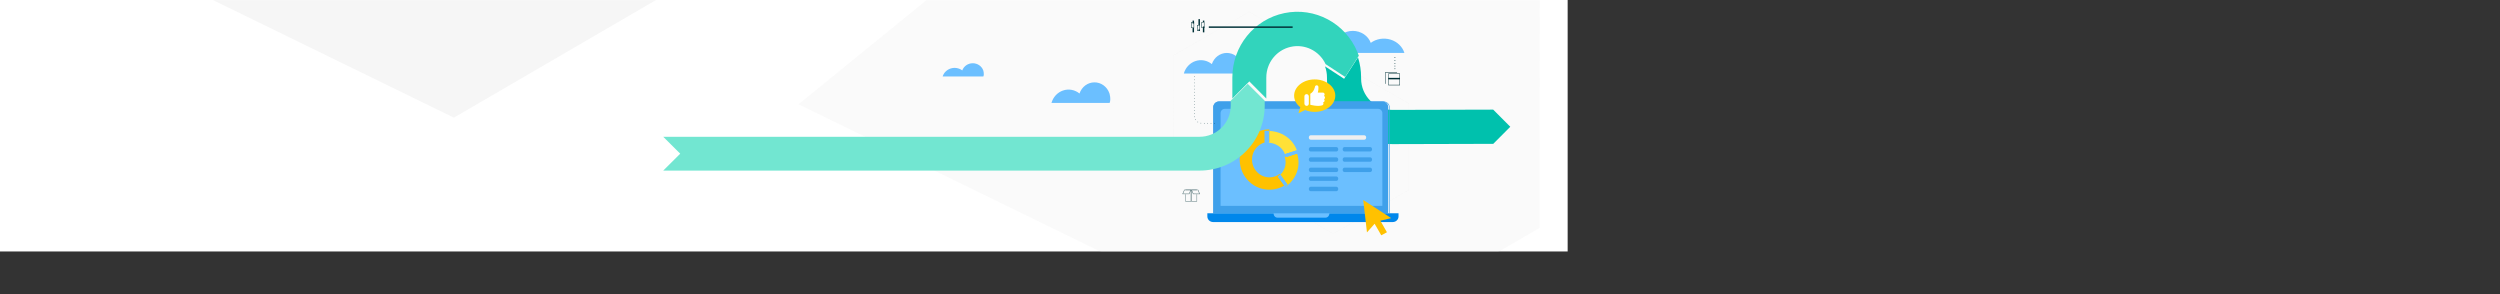<?xml version="1.0" encoding="UTF-8"?>
<svg width="1700px" height="200px" viewBox="0 0 1700 200" version="1.1" xmlns="http://www.w3.org/2000/svg" xmlns:xlink="http://www.w3.org/1999/xlink">
    <rect x="0" y="0" width="1700" height="200" fill="#333333" stroke="none"/>
    <title>Bitmap</title>
    <defs>
        <rect id="path-1" x="0" y="0" width="1066" height="171"></rect>
    </defs>
    <g id="SLA" stroke="none" stroke-width="1" fill="none" fill-rule="evenodd">
        <g id="Bitmap">
            <mask id="mask-2" fill="white">
                <use xlink:href="#path-1"></use>
            </mask>
            <use id="Mask" fill="#FFFFFF" xlink:href="#path-1"></use>
            <g id="ct_MACH-Microservices_TextMedia2" mask="url(#mask-2)" fill-rule="nonzero">
                <g transform="translate(-44, -366)">
                    <polygon id="Path" fill="#003037" points="854 503 850 503 850 498.126 850.278 498.126 850.278 502.692 853.722 502.692 853.722 495.308 850.139 495.308 850.139 495 854 495"></polygon>
                    <path d="M852.711,498 L848,498 L849.289,495 L854,495 L852.711,498 Z M848.471,497.716 L852.485,497.716 L853.53,495.284 L849.516,495.284 L848.471,497.716 Z" id="Shape" fill="#003037"></path>
                    <polygon id="Path" fill="#003037" points="858 503 854 503 854 495 857.862 495 857.862 495.308 854.277 495.308 854.277 502.692 857.723 502.692 857.723 498.126 858 498.126"></polygon>
                    <path d="M860,498 L855.287,498 L854,495 L858.713,495 L860,498 Z M855.513,497.716 L859.537,497.716 L858.493,495.284 L854.469,495.284 L855.513,497.716 Z" id="Shape" fill="#003037"></path>
                    <polygon id="Path" fill="#EFEFEF" opacity="0.312" points="939.638 609 587 436.894 739.812 312.573 770.807 163 1091 347.083 1090.924 520.964"></polygon>
                    <polygon id="Path-Copy-3" fill="#EFEFEF" opacity="0.596" points="352.638 446 0 273.894 152.812 149.573 183.807 0 504 184.083 503.924 357.964"></polygon>
                    <path d="M950.626,525 L950.602,524.986 L842.167,462.436 L842.167,462.408 L842,403.574 L893.376,374 L893.399,374.013 L1002,436.306 L1002,436.333 L1001.974,495.188 L1001.95,495.201 L950.626,525 Z M842.263,462.384 L950.626,524.893 L1001.882,495.137 L1001.908,436.365 L893.376,374.11 L842.096,403.627 L842.263,462.384 Z" id="Shape" fill="#EFEFEF"></path>
                    <path d="M888.554,416 L849,416 C850.131,411.981 853.092,408.807 856.909,407.524 C860.726,406.241 864.903,407.015 868.065,409.591 C869.558,405.068 873.623,402.024 878.201,402 C882.78,401.976 886.874,404.977 888.411,409.484 C888.411,409.484 889.635,413.328 888.554,416 Z" id="Path" fill="#6BBFFF"></path>
                    <path d="M798.554,436 L759,436 C760.131,431.981 763.092,428.807 766.909,427.524 C770.726,426.241 774.903,427.015 778.065,429.591 C779.558,425.068 783.623,422.024 788.201,422 C792.78,421.976 796.874,424.977 798.411,429.484 C798.411,429.484 799.635,433.328 798.554,436 Z" id="Path-Copy" fill="#6BBFFF"></path>
                    <path d="M712.688,418 L685,418 C685.792,415.416 687.865,413.376 690.536,412.551 C693.208,411.726 696.132,412.224 698.345,413.88 C699.391,410.972 702.236,409.016 705.441,409 C708.646,408.985 711.512,410.914 712.588,413.811 C712.588,413.811 713.444,416.282 712.688,418 Z" id="Path-Copy-2" fill="#6BBFFF"></path>
                    <path d="M1059.417,463.817 L1071,452.2 L1059.378,440.544 L990.819,440.727 C979.072,440.727 969.549,431.176 969.549,419.394 L969.549,418.618 C969.555,413.996 968.843,409.402 967.436,405 L957.997,419.584 L945,411.123 C945.893,413.52 946.348,416.059 946.345,418.618 L946.345,419.394 C946.338,431.226 951.022,442.576 959.364,450.942 C967.706,459.309 979.022,464.006 990.819,464 L1059.417,463.817 Z" id="Path" fill="#00C1AD"></path>
                    <path d="M869,511 L869,438.888 C869,436.741 870.722,435 872.845,435 L984.155,435 C986.278,435 988,436.741 988,438.888 L988,511" id="Path" fill="#3FA0EA"></path>
                    <path d="M989,511 L988.589,511 L988.589,439.083 C988.589,437.055 986.952,435.41 984.931,435.408 L873.069,435.408 C871.049,435.41 869.413,437.053 869.411,439.08 L869.411,510.996 L869,510.996 L869,439.083 C869.003,436.829 870.823,435.003 873.069,435 L984.931,435 C987.177,435.003 988.997,436.829 989,439.083 L989,511 Z" id="Path" fill="#3FA0EA"></path>
                    <path d="M981.114,440 L876.886,440 C875.292,440 874,441.293 874,442.888 L874,506 L984,506 L984,442.888 C984,441.293 982.708,440 981.114,440 Z" id="Path" fill="#6BBFFF"></path>
                    <path d="M995,513.178 C995,514.191 994.586,515.164 993.849,515.88 C993.111,516.597 992.111,517 991.068,517 L868.935,517 C867.891,517.001 866.89,516.598 866.152,515.881 C865.414,515.164 865,514.192 865,513.178 L865,511 L995,511 L995,513.178 Z" id="Path" fill="#0087EB"></path>
                    <path d="M910,511 L948,511 L948,511 C948,511.796 947.728,512.559 947.243,513.121 C946.758,513.684 946.101,514 945.415,514 L912.586,514 C911.9,514 911.243,513.684 910.758,513.121 C910.273,512.559 910.001,511.796 910.001,511 L910.001,511 L910,511 Z" id="Path" fill="#6BBFFF"></path>
                    <polygon id="Path" fill="#FFC100" points="990 514.319 971 502 973.536 524.031 978.742 518.15 983.25 526 987.121 523.924 982.622 516.092"></polygon>
                    <path d="M975.763,469 L958.237,469 C957.554,469 957,468.328 957,467.5 C957,466.672 957.554,466 958.237,466 L975.763,466 C976.446,466 977,466.672 977,467.5 C977,468.328 976.446,469 975.763,469 L975.763,469 Z" id="Path" fill="#3FA0EA"></path>
                    <path d="M975.763,476 L958.237,476 C957.554,476 957,475.328 957,474.5 C957,473.672 957.554,473 958.237,473 L975.763,473 C976.446,473 977,473.672 977,474.5 C977,475.328 976.446,476 975.763,476 L975.763,476 Z" id="Path" fill="#3FA0EA"></path>
                    <path d="M975.763,483 L958.237,483 C957.554,483 957,482.328 957,481.5 C957,480.672 957.554,480 958.237,480 L975.763,480 C976.446,480 977,480.672 977,481.5 C977,482.328 976.446,483 975.763,483 L975.763,483 Z" id="Path" fill="#3FA0EA"></path>
                    <path d="M952.763,469 L935.237,469 C934.554,469 934,468.328 934,467.5 C934,466.672 934.554,466 935.237,466 L952.763,466 C953.446,466 954,466.672 954,467.5 C954,468.328 953.446,469 952.763,469 L952.763,469 Z" id="Path" fill="#3FA0EA"></path>
                    <path d="M952.763,476 L935.237,476 C934.554,476 934,475.328 934,474.5 C934,473.672 934.554,473 935.237,473 L952.763,473 C953.446,473 954,473.672 954,474.5 C954,475.328 953.446,476 952.763,476 L952.763,476 Z" id="Path" fill="#3FA0EA"></path>
                    <path d="M952.763,483 L935.237,483 C934.554,483 934,482.328 934,481.5 C934,480.672 934.554,480 935.237,480 L952.763,480 C953.446,480 954,480.672 954,481.5 C954,482.328 953.446,483 952.763,483 L952.763,483 Z" id="Path" fill="#3FA0EA"></path>
                    <path d="M952.763,489 L935.237,489 C934.554,489 934,488.328 934,487.5 C934,486.672 934.554,486 935.237,486 L952.763,486 C953.446,486 954,486.672 954,487.5 C954,488.328 953.446,489 952.763,489 L952.763,489 Z" id="Path" fill="#3FA0EA"></path>
                    <path d="M952.763,496 L935.237,496 C934.554,496 934,495.328 934,494.5 C934,493.672 934.554,493 935.237,493 L952.763,493 C953.446,493 954,493.672 954,494.5 C954,495.328 953.446,496 952.763,496 L952.763,496 Z" id="Path" fill="#3FA0EA"></path>
                    <path d="M906.022,463.018 C911.399,463.018 916.165,466.24 917.831,471 L926,468.53 C923.129,460.302 915.289,455 906,455 L906,463.02 L906.022,463.018 Z" id="Path" fill="#FFE137"></path>
                    <path d="M925.907,470 L917.598,472.596 C919.292,477.608 917.436,483.1 913,486.196 L918.14,493 C925.783,487.659 928.827,478.645 925.907,470 Z" id="Path" fill="#FFD00A"></path>
                    <path d="M907.175,486.607 C900.644,486.554 895.375,481.157 895.37,474.513 C895.364,467.869 900.623,462.463 907.154,462.398 L907.154,454 C902.702,454 898.911,455.253 895.308,457.915 C886.304,464.57 884.308,477.389 890.85,486.549 C897.392,495.708 909.995,497.738 919,491.083 L914.157,484.308 C912.127,485.807 909.683,486.612 907.175,486.607 L907.175,486.607 Z" id="Path" fill="#FFC100"></path>
                    <path d="M951.538,402 L999,402 C997.644,397.693 994.09,394.292 989.51,392.918 C984.93,391.543 979.918,392.373 976.124,395.133 C974.332,390.287 969.455,387.026 963.96,387 C958.466,386.974 953.553,390.189 951.709,395.018 C951.709,395.018 950.235,399.138 951.538,402 Z" id="Path" fill="#6BBFFF"></path>
                    <path d="M945.406,409.598 L958.717,418.319 L968,403.887 C967.698,403.021 967.368,402.161 967.011,401.309 C958.828,381.721 938.098,370.672 917.455,374.894 C896.812,379.117 881.981,397.441 882,418.699 L882,433 L893.542,421.351 L905.084,433 L905.084,418.699 C905.096,408.702 911.973,400.05 921.639,397.869 C931.305,395.689 941.178,400.562 945.406,409.602 L945.406,409.598 Z" id="Path" fill="#32D4BC"></path>
                    <path d="M892.445,423 L880.891,434.495 L880.891,437.934 C880.891,449.574 871.407,459.009 859.709,459.009 L495,459.009 L506.554,470.505 L495,482 L859.71,482 C871.458,482.006 882.727,477.366 891.035,469.1 C899.342,460.835 904.006,449.623 904,437.934 L904,434.499 L892.445,423 Z" id="Path" fill="#72E6D1"></path>
                    <rect id="Rectangle" fill="#003037" x="866" y="383.95" width="57" height="1"></rect>
                    <path d="M992,412.816 C992,412.715 992.224,412.633 992.5,412.633 L992.5,412.633 C992.776,412.633 993,412.715 993,412.816 L993,412.816 C993,412.918 992.776,413 992.5,413 L992.5,413 C992.367,413 992.24,412.981 992.146,412.946 C992.053,412.912 992,412.865 992,412.816 Z M992,410.908 C992,410.806 992.224,410.724 992.5,410.724 L992.5,410.724 C992.776,410.724 993,410.806 993,410.908 L993,410.908 C993,411.009 992.776,411.091 992.5,411.091 L992.5,411.091 C992.224,411.091 992,411.009 992,410.908 Z M992,409 C992,408.951 992.053,408.905 992.146,408.87 C992.24,408.836 992.367,408.816 992.5,408.816 L992.5,408.816 C992.776,408.816 993,408.899 993,409 L993,409 C993,409.101 992.776,409.184 992.5,409.184 L992.5,409.184 C992.227,409.184 992.004,409.103 992,409.003 L992,409 Z M992,407.091 C992,407.043 992.053,406.996 992.147,406.962 C992.24,406.928 992.368,406.908 992.5,406.909 L992.5,406.909 C992.632,406.908 992.76,406.928 992.853,406.962 C992.947,406.996 993,407.043 993,407.091 L993,407.091 C993.001,407.14 992.948,407.187 992.854,407.222 C992.761,407.256 992.633,407.276 992.5,407.276 L992.5,407.276 C992.367,407.276 992.239,407.256 992.146,407.222 C992.052,407.187 991.999,407.14 992,407.091 Z M992,405.184 C992,405.082 992.224,405 992.5,405 L992.5,405 C992.776,405 993,405.082 993,405.184 L993,405.184 C993,405.285 992.776,405.367 992.5,405.367 L992.5,405.367 C992.224,405.367 992,405.285 992,405.184 Z" id="Shape" fill="#003037"></path>
                    <path d="M869.558,449.798 C869.558,449.687 869.657,449.596 869.779,449.596 L869.779,449.596 C869.901,449.596 870,449.687 870,449.798 L870,449.798 C870,449.91 869.901,450 869.779,450 L869.779,450 C869.657,450 869.558,449.91 869.558,449.798 L869.558,449.798 Z M867.264,449.798 C867.264,449.687 867.363,449.596 867.485,449.596 L867.485,449.596 C867.544,449.596 867.6,449.618 867.641,449.655 C867.683,449.693 867.706,449.745 867.706,449.798 L867.706,449.798 C867.706,449.852 867.683,449.903 867.641,449.941 C867.6,449.979 867.544,450 867.485,450 L867.485,450 C867.363,450 867.264,449.91 867.264,449.798 Z M864.971,449.798 C864.971,449.687 865.07,449.596 865.192,449.596 L865.192,449.596 C865.314,449.596 865.413,449.687 865.413,449.798 L865.413,449.798 C865.413,449.91 865.314,450 865.192,450 L865.192,450 C865.07,450 864.971,449.91 864.971,449.798 L864.971,449.798 Z M862.678,449.798 C862.678,449.687 862.777,449.596 862.899,449.596 L862.899,449.596 C863.021,449.596 863.12,449.687 863.12,449.798 L863.12,449.798 C863.12,449.852 863.097,449.903 863.055,449.941 C863.014,449.979 862.958,450 862.899,450 L862.899,450 C862.777,450 862.678,449.91 862.678,449.798 Z M860.576,449.932 C860.518,449.923 860.466,449.894 860.432,449.851 C860.398,449.807 860.384,449.753 860.394,449.7 L860.394,449.7 C860.403,449.647 860.435,449.6 860.483,449.569 C860.531,449.538 860.59,449.525 860.648,449.534 L860.648,449.534 C860.768,449.552 860.849,449.657 860.829,449.766 L860.829,449.766 C860.811,449.864 860.719,449.935 860.611,449.935 L860.611,449.935 C860.599,449.935 860.586,449.934 860.573,449.932 L860.576,449.932 Z M858.378,449.12 L858.378,449.12 C858.33,449.09 858.296,449.043 858.286,448.99 C858.275,448.937 858.288,448.883 858.321,448.839 L858.321,448.839 C858.354,448.795 858.405,448.764 858.463,448.755 C858.521,448.745 858.58,448.757 858.628,448.787 L858.628,448.787 C858.728,448.851 858.754,448.976 858.685,449.068 L858.685,449.068 C858.644,449.123 858.575,449.155 858.502,449.155 L858.502,449.155 C858.457,449.156 858.413,449.143 858.376,449.12 L858.378,449.12 Z M856.761,447.535 C856.731,447.489 856.723,447.434 856.737,447.382 C856.752,447.33 856.788,447.285 856.839,447.258 L856.839,447.258 C856.944,447.202 857.079,447.234 857.142,447.329 L857.142,447.329 C857.172,447.375 857.18,447.43 857.166,447.482 C857.151,447.534 857.115,447.579 857.064,447.606 L857.064,447.606 C857.03,447.624 856.991,447.634 856.951,447.634 L856.951,447.634 C856.873,447.635 856.799,447.597 856.759,447.535 L856.761,447.535 Z M856.025,445.473 C856.014,445.363 856.103,445.264 856.224,445.253 L856.224,445.253 C856.344,445.244 856.45,445.325 856.463,445.435 L856.463,445.435 C856.474,445.546 856.385,445.644 856.264,445.655 L856.252,445.655 C856.137,445.658 856.039,445.578 856.027,445.473 L856.025,445.473 Z M856,443.359 C856,443.248 856.099,443.157 856.221,443.157 L856.221,443.157 C856.343,443.157 856.442,443.248 856.442,443.359 L856.442,443.359 C856.442,443.471 856.343,443.561 856.221,443.561 L856.221,443.561 C856.1,443.56 856.002,443.47 856.002,443.359 L856,443.359 Z M856,441.263 C856,441.152 856.099,441.061 856.221,441.061 L856.221,441.061 C856.343,441.061 856.442,441.152 856.442,441.263 L856.442,441.263 C856.442,441.317 856.418,441.368 856.377,441.406 C856.336,441.444 856.279,441.465 856.221,441.465 L856.221,441.465 C856.1,441.464 856.002,441.374 856.002,441.263 L856,441.263 Z M856,439.166 C856,439.055 856.099,438.964 856.221,438.964 L856.221,438.964 C856.343,438.964 856.442,439.055 856.442,439.166 L856.442,439.166 C856.442,439.278 856.343,439.368 856.221,439.368 L856.221,439.368 C856.1,439.367 856.002,439.277 856.002,439.166 L856,439.166 Z M856,437.07 C856,436.959 856.099,436.868 856.221,436.868 L856.221,436.868 C856.343,436.868 856.442,436.959 856.442,437.07 L856.442,437.07 C856.442,437.182 856.343,437.272 856.221,437.272 L856.221,437.272 C856.101,437.271 856.004,437.183 856.002,437.074 L856,437.07 Z M856,434.973 C856,434.862 856.099,434.771 856.221,434.771 L856.221,434.771 C856.343,434.771 856.442,434.862 856.442,434.973 L856.442,434.973 C856.442,435.085 856.343,435.175 856.221,435.175 L856.221,435.175 C856.1,435.174 856.002,435.084 856.002,434.973 L856,434.973 Z M856,432.877 C856,432.766 856.099,432.675 856.221,432.675 L856.221,432.675 C856.343,432.675 856.442,432.766 856.442,432.877 L856.442,432.877 C856.442,432.988 856.343,433.079 856.221,433.079 L856.221,433.079 C856.1,433.078 856.002,432.988 856.002,432.877 L856,432.877 Z M856,430.781 C856,430.67 856.099,430.579 856.221,430.579 L856.221,430.579 C856.343,430.579 856.442,430.67 856.442,430.781 L856.442,430.781 C856.442,430.892 856.343,430.983 856.221,430.983 L856.221,430.983 C856.1,430.982 856.002,430.892 856.002,430.781 L856,430.781 Z M856,428.684 C856,428.573 856.099,428.482 856.221,428.482 L856.221,428.482 C856.343,428.482 856.442,428.573 856.442,428.684 L856.442,428.684 C856.442,428.795 856.343,428.886 856.221,428.886 L856.221,428.886 C856.1,428.885 856.002,428.795 856.002,428.684 L856,428.684 Z M856,426.588 C856,426.476 856.099,426.386 856.221,426.386 L856.221,426.386 C856.343,426.386 856.442,426.476 856.442,426.588 L856.442,426.588 C856.442,426.699 856.343,426.79 856.221,426.79 L856.221,426.79 C856.1,426.789 856.002,426.699 856.002,426.588 L856,426.588 Z M856,424.491 C856,424.379 856.099,424.289 856.221,424.289 L856.221,424.289 C856.343,424.289 856.442,424.379 856.442,424.491 L856.442,424.491 C856.442,424.603 856.343,424.693 856.221,424.694 L856.221,424.694 C856.1,424.692 856.002,424.602 856.002,424.491 L856,424.491 Z M856,422.395 C856,422.283 856.099,422.193 856.221,422.193 L856.221,422.193 C856.279,422.193 856.336,422.214 856.377,422.252 C856.418,422.29 856.442,422.341 856.442,422.395 L856.442,422.395 C856.442,422.506 856.343,422.597 856.221,422.597 L856.221,422.597 C856.1,422.596 856.002,422.506 856.002,422.395 L856,422.395 Z M856,420.299 C856,420.187 856.099,420.097 856.221,420.097 L856.221,420.097 C856.343,420.097 856.442,420.187 856.442,420.299 L856.442,420.299 C856.442,420.41 856.343,420.501 856.221,420.501 L856.221,420.501 C856.1,420.5 856.002,420.41 856.002,420.299 L856,420.299 Z M856,418.202 C856,418.09 856.099,418 856.221,418 L856.221,418 C856.343,418 856.442,418.09 856.442,418.202 L856.442,418.202 C856.442,418.313 856.343,418.404 856.221,418.404 L856.221,418.404 C856.1,418.403 856.002,418.313 856.002,418.202 L856,418.202 Z" id="Shape" fill="#003037"></path>
                    <path d="M971.765,461 L935.235,461 C934.553,461 934,460.328 934,459.5 C934,458.672 934.553,458 935.235,458 L971.765,458 C972.447,458 973,458.672 973,459.5 C973,460.328 972.447,461 971.765,461 L971.765,461 Z" id="Path" fill="#EFEFEF"></path>
                    <rect id="Rectangle" fill="#6BBFFF" x="904" y="455" width="3" height="8"></rect>
                    <polygon id="Rectangle" fill="#6BBFFF" transform="translate(922.153, 470.519) rotate(-18) translate(-922.153, -470.519) " points="917.956 469.448 926.35 469.448 926.35 471.59 917.956 471.59"></polygon>
                    <polygon id="Rectangle" fill="#6BBFFF" transform="translate(916.209, 488.803) rotate(-36) translate(-916.209, -488.803) " points="915.139 484.601 917.28 484.601 917.28 493.005 915.139 493.005"></polygon>
                    <polygon id="Rectangle" fill="#6BBFFF" transform="translate(922.153, 470.519) rotate(-18) translate(-922.153, -470.519) " points="917.956 469.448 926.35 469.448 926.35 471.59 917.956 471.59"></polygon>
                    <polygon id="Rectangle" fill="#6BBFFF" transform="translate(916.209, 488.802) rotate(-36) translate(-916.209, -488.802) " points="915.139 484.6 917.28 484.6 917.28 493.004 915.139 493.004"></polygon>
                    <rect id="Rectangle" fill="#6BBFFF" x="904" y="455" width="3" height="8"></rect>
                    <path d="M938,420 C930.268,420 924,424.944 924,431.043 C924,434.138 925.615,436.934 928.215,438.938 L926.946,443 L931.475,440.815 C933.538,441.664 935.758,442.097 938,442.088 C945.733,442.088 952,437.144 952,431.045 C952,424.946 945.733,420.002 938,420.002" id="Path" fill="#FFD00A"></path>
                    <path d="M945,432.336 C945,431.846 944.723,431.399 944.291,431.192 C944.689,430.852 944.838,430.291 944.662,429.789 C944.485,429.288 944.023,428.954 943.505,428.954 L940.111,428.954 C940.111,428.954 940.659,427.134 940.528,425.186 C940.527,425.147 940.524,425.109 940.519,425.071 L940.519,425.061 L940.519,425.061 C940.444,424.462 939.953,424.01 939.366,424 C938.778,423.99 938.273,424.424 938.178,425.021 L938.178,425.021 C938.178,425.021 937.644,428.348 935,429.755 L935,437.236 C935,437.236 939.907,438.637 943.053,437.644 L943.121,437.623 L943.14,437.617 L943.14,437.617 C943.514,437.478 943.8,437.162 943.907,436.768 C944.014,436.374 943.929,435.951 943.679,435.633 C944.149,435.566 944.538,435.226 944.68,434.761 C944.822,434.296 944.69,433.788 944.342,433.457 C944.747,433.239 945.001,432.807 945,432.336 L945,432.336 Z" id="Path" fill="#FFFFFF"></path>
                    <rect id="Rectangle" fill="#FFFFFF" x="931" y="430" width="3" height="8" rx="1.5"></rect>
                    <rect id="Rectangle" fill="#003037" x="854.95" y="385" width="1" height="3"></rect>
                    <rect id="Rectangle" fill="#003037" x="854.95" y="380" width="1" height="2"></rect>
                    <rect id="Rectangle" fill="#003037" x="858.95" y="386" width="1" height="1"></rect>
                    <rect id="Rectangle" fill="#003037" x="858.95" y="379" width="1" height="4"></rect>
                    <rect id="Rectangle" fill="#003037" x="861.95" y="384" width="1" height="4"></rect>
                    <rect id="Rectangle" fill="#003037" x="861.95" y="380" width="1" height="1"></rect>
                    <path d="M856,385 L854,385 L854,381 L856,381 L856,385 Z M854.324,384.7 L855.676,384.7 L855.676,381.301 L854.324,381.301 L854.324,384.7 Z" id="Shape" fill="#003037"></path>
                    <path d="M860,387 L858,387 L858,383 L859.999,383 L860,387 Z M858.325,386.7 L859.676,386.7 L859.676,383.3 L858.325,383.3 L858.325,386.7 Z" id="Shape" fill="#003037"></path>
                    <path d="M863,385 L861,385 L861,381 L863,381 L863,385 Z M861.324,384.7 L862.676,384.7 L862.676,381.3 L861.324,381.3 L861.324,384.7 Z" id="Shape" fill="#003037"></path>
                    <path d="M996,424 L988,424 L988,416 L996,416 L996,424 Z M988.297,423.673 L995.703,423.673 L995.703,416.324 L988.297,416.324 L988.297,423.673 Z" id="Shape" fill="#003037"></path>
                    <polygon id="Path" fill="#003037" points="986.303 423 986 423 986 415 994 415 994 415.334 986.303 415.334"></polygon>
                    <rect id="Rectangle" fill="#003037" x="988" y="418.95" width="8" height="1"></rect>
                </g>
            </g>
        </g>
    </g>
</svg>